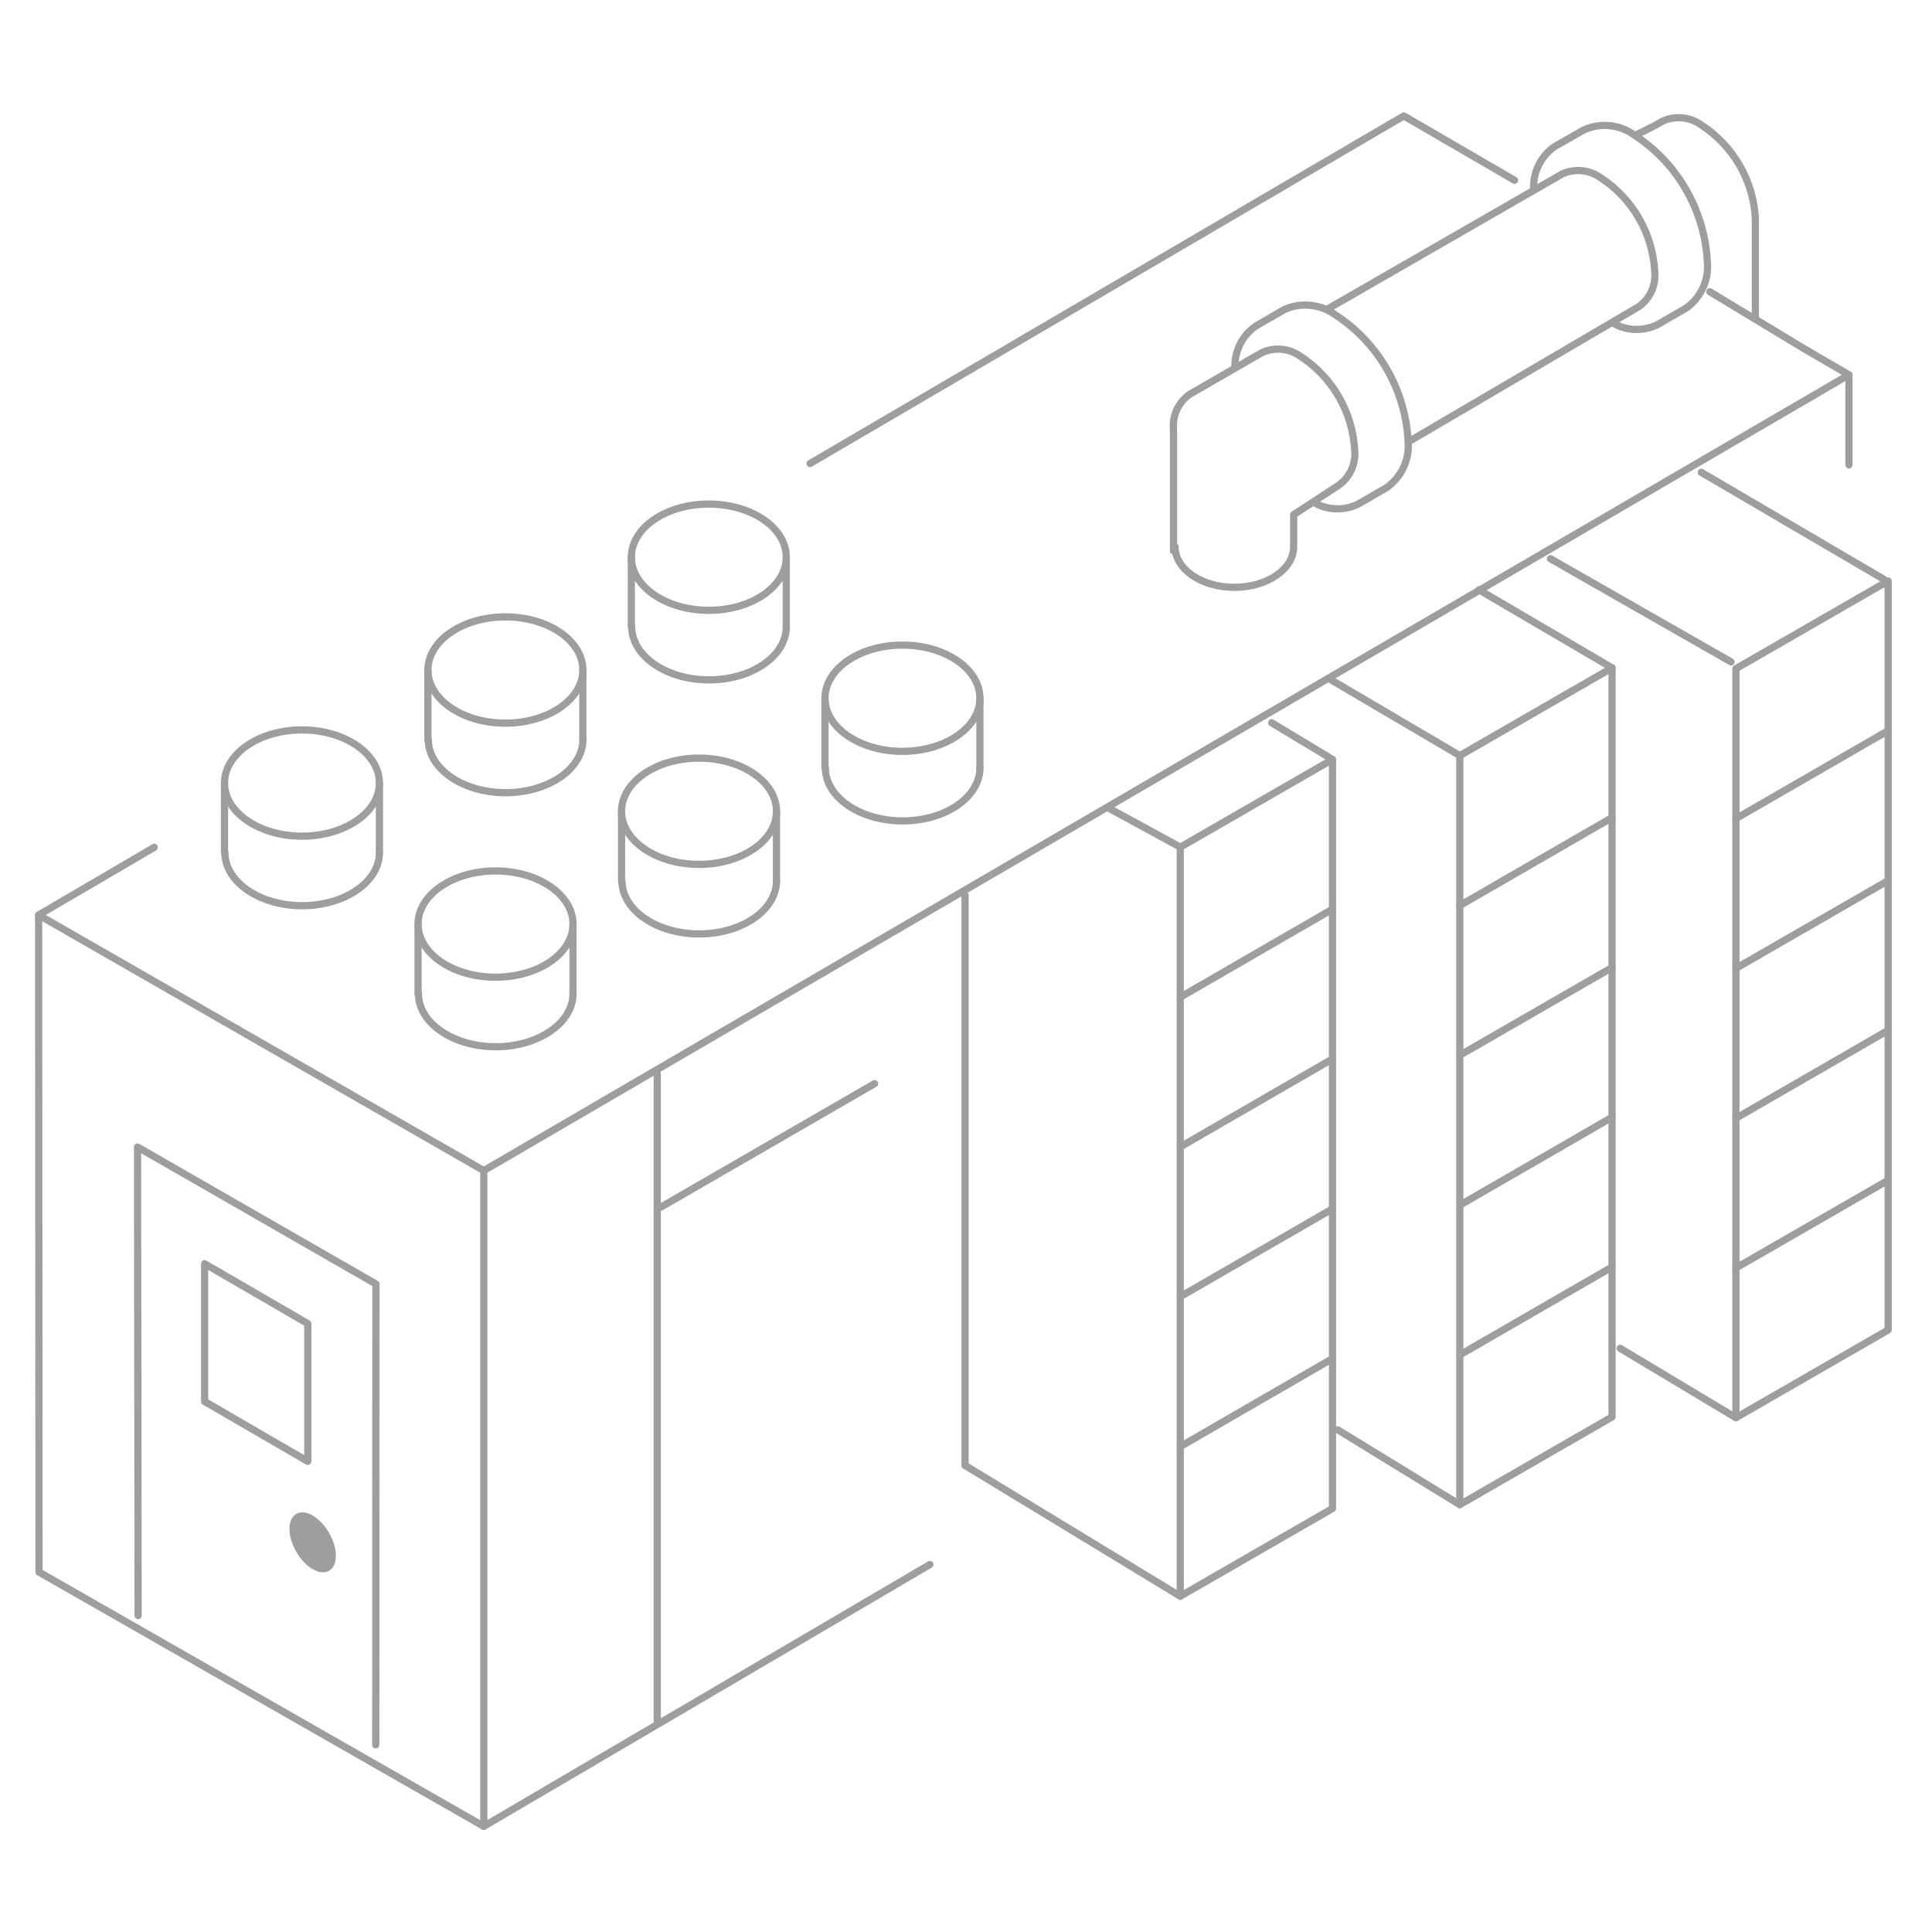 <svg width="268" height="268" viewBox="0 0 268 268" fill="none" xmlns="http://www.w3.org/2000/svg">
<path d="M128.988 217.027L67.107 253.341L5.413 218.072L5.359 126.925L21.386 117.545" stroke="#9E9EA0" stroke-linecap="round" stroke-linejoin="round"/>
<path d="M237.18 40.469L250.312 48.402L256.476 51.993V64.482" stroke="#9E9EA0" stroke-linecap="round" stroke-linejoin="round"/>
<path d="M112.375 64.293L194.731 16.08L210.088 25.005" stroke="#9E9EA0" stroke-linecap="round" stroke-linejoin="round"/>
<path d="M91.68 167.446L121.32 150.32" stroke="#9E9EA0" stroke-linecap="round" stroke-linejoin="round"/>
<path d="M67.109 253.341V162.381L256.478 51.992" stroke="#9E9EA0" stroke-linecap="round" stroke-linejoin="round"/>
<path d="M5.359 126.926L67.107 162.382" stroke="#9E9EA0" stroke-linecap="round" stroke-linejoin="round"/>
<path d="M79.484 128.184V137.858" stroke="#9E9EA0" stroke-linecap="round" stroke-linejoin="round"/>
<path d="M57.992 137.858V128.184" stroke="#9E9EA0" stroke-linecap="round" stroke-linejoin="round"/>
<path d="M68.739 135.554C74.674 135.554 79.486 132.255 79.486 128.184C79.486 124.114 74.674 120.814 68.739 120.814C62.804 120.814 57.992 124.114 57.992 128.184C57.992 132.255 62.804 135.554 68.739 135.554Z" stroke="#9E9EA0" stroke-linecap="round" stroke-linejoin="round"/>
<path d="M79.487 137.859C79.487 141.906 74.663 145.203 68.767 145.203C62.871 145.203 58.047 141.906 58.047 137.859" stroke="#9E9EA0" stroke-linecap="round" stroke-linejoin="round"/>
<path d="M107.711 112.533V122.181" stroke="#9E9EA0" stroke-linecap="round" stroke-linejoin="round"/>
<path d="M86.219 122.181V112.533" stroke="#9E9EA0" stroke-linecap="round" stroke-linejoin="round"/>
<path d="M96.966 119.904C102.901 119.904 107.712 116.604 107.712 112.534C107.712 108.464 102.901 105.164 96.966 105.164C91.03 105.164 86.219 108.464 86.219 112.534C86.219 116.604 91.03 119.904 96.966 119.904Z" stroke="#9E9EA0" stroke-linecap="round" stroke-linejoin="round"/>
<path d="M107.713 122.182C107.713 126.255 102.889 129.552 96.993 129.552C91.097 129.552 86.273 126.255 86.273 122.182" stroke="#9E9EA0" stroke-linecap="round" stroke-linejoin="round"/>
<path d="M135.93 96.853V106.528" stroke="#9E9EA0" stroke-linecap="round" stroke-linejoin="round"/>
<path d="M114.438 106.528V96.853" stroke="#9E9EA0" stroke-linecap="round" stroke-linejoin="round"/>
<path d="M125.184 104.224C131.12 104.224 135.931 100.925 135.931 96.854C135.931 92.784 131.12 89.484 125.184 89.484C119.249 89.484 114.438 92.784 114.438 96.854C114.438 100.925 119.249 104.224 125.184 104.224Z" stroke="#9E9EA0" stroke-linecap="round" stroke-linejoin="round"/>
<path d="M135.932 106.529C135.932 110.576 131.135 113.873 125.212 113.873C119.289 113.873 114.492 110.576 114.492 106.529" stroke="#9E9EA0" stroke-linecap="round" stroke-linejoin="round"/>
<path d="M52.633 108.619V118.267" stroke="#9E9EA0" stroke-linecap="round" stroke-linejoin="round"/>
<path d="M31.141 118.267V108.619" stroke="#9E9EA0" stroke-linecap="round" stroke-linejoin="round"/>
<path d="M41.887 115.99C47.823 115.99 52.634 112.69 52.634 108.62C52.634 104.55 47.823 101.25 41.887 101.25C35.952 101.25 31.141 104.55 31.141 108.62C31.141 112.69 35.952 115.99 41.887 115.99Z" stroke="#9E9EA0" stroke-linecap="round" stroke-linejoin="round"/>
<path d="M52.635 118.268C52.635 122.341 47.811 125.638 41.915 125.638C36.019 125.638 31.195 122.341 31.195 118.268" stroke="#9E9EA0" stroke-linecap="round" stroke-linejoin="round"/>
<path d="M80.852 92.941V102.616" stroke="#9E9EA0" stroke-linecap="round" stroke-linejoin="round"/>
<path d="M59.359 102.616V92.941" stroke="#9E9EA0" stroke-linecap="round" stroke-linejoin="round"/>
<path d="M70.106 100.312C76.041 100.312 80.853 97.013 80.853 92.942C80.853 88.872 76.041 85.572 70.106 85.572C64.171 85.572 59.359 88.872 59.359 92.942C59.359 97.013 64.171 100.312 70.106 100.312Z" stroke="#9E9EA0" stroke-linecap="round" stroke-linejoin="round"/>
<path d="M80.854 102.617C80.854 106.664 76.03 109.96 70.134 109.96C64.238 109.96 59.414 106.664 59.414 102.617" stroke="#9E9EA0" stroke-linecap="round" stroke-linejoin="round"/>
<path d="M109.07 77.291V86.939" stroke="#9E9EA0" stroke-linecap="round" stroke-linejoin="round"/>
<path d="M87.578 86.939V77.291" stroke="#9E9EA0" stroke-linecap="round" stroke-linejoin="round"/>
<path d="M98.325 84.662C104.26 84.662 109.072 81.362 109.072 77.292C109.072 73.222 104.26 69.922 98.325 69.922C92.39 69.922 87.578 73.222 87.578 77.292C87.578 81.362 92.39 84.662 98.325 84.662Z" stroke="#9E9EA0" stroke-linecap="round" stroke-linejoin="round"/>
<path d="M109.073 86.939C109.073 91.013 104.276 94.309 98.353 94.309C92.43 94.309 87.633 91.013 87.633 86.939" stroke="#9E9EA0" stroke-linecap="round" stroke-linejoin="round"/>
<path d="M91.172 148.955V238.735" stroke="#9E9EA0" stroke-linecap="round" stroke-linejoin="round"/>
<path d="M42.694 202.715L28.383 194.407V175.299L42.694 183.607V202.715Z" stroke="#9E9EA0" stroke-linecap="round" stroke-linejoin="round"/>
<path d="M45.651 217.892C46.907 217.167 46.906 214.813 45.647 212.634C44.389 210.455 42.351 209.276 41.095 210.001C39.839 210.727 39.84 213.081 41.098 215.26C42.356 217.439 44.395 218.618 45.651 217.892Z" fill="#9E9EA0"/>
<path d="M52.123 242.031L52.149 178.113L19.078 159.111L19.159 224.101" stroke="#9E9EA0" stroke-linecap="round" stroke-linejoin="round"/>
<path d="M182.215 69.68C183.146 70.229 184.199 70.538 185.28 70.58C186.36 70.622 187.434 70.396 188.406 69.921L192.345 67.643C193.378 66.916 194.198 65.927 194.72 64.777C195.243 63.628 195.45 62.36 195.32 61.104C195.127 57.606 194.111 54.203 192.356 51.172C190.6 48.14 188.154 45.566 185.216 43.657C184.208 42.93 183.026 42.48 181.789 42.353C180.552 42.227 179.303 42.426 178.168 42.934L174.228 45.212C173.301 45.847 172.548 46.705 172.037 47.707C171.527 48.709 171.276 49.823 171.307 50.947" stroke="#9E9EA0" stroke-linecap="round" stroke-linejoin="round"/>
<path d="M162.782 76.432V59.575C162.694 58.645 162.85 57.708 163.235 56.857C163.621 56.007 164.222 55.271 164.979 54.724L175.056 48.909C175.917 48.517 176.867 48.36 177.808 48.454C178.75 48.548 179.649 48.89 180.416 49.445C182.599 50.87 184.416 52.79 185.719 55.048C187.023 57.306 187.777 59.839 187.92 62.443C188.008 63.373 187.852 64.309 187.466 65.16C187.081 66.011 186.48 66.746 185.723 67.293L179.451 71.394V75.843C179.451 78.951 175.78 81.471 171.224 81.471C166.668 81.471 162.996 78.951 162.996 75.843" stroke="#9E9EA0" stroke-linecap="round" stroke-linejoin="round"/>
<path d="M223.724 44.809C224.663 45.354 225.722 45.658 226.806 45.696C227.891 45.733 228.968 45.502 229.942 45.023L233.882 42.745C234.909 42.021 235.724 41.036 236.242 39.891C236.761 38.746 236.964 37.483 236.83 36.233C236.637 32.734 235.625 29.33 233.874 26.295C232.124 23.26 229.685 20.678 226.753 18.759C225.736 18.014 224.538 17.556 223.284 17.434C222.03 17.311 220.765 17.528 219.624 18.063L215.684 20.314C214.752 20.952 213.993 21.814 213.479 22.82C212.964 23.827 212.709 24.946 212.736 26.076" stroke="#9E9EA0" stroke-linecap="round" stroke-linejoin="round"/>
<path d="M184.086 42.906L216.675 24.146C217.534 23.75 218.482 23.589 219.423 23.678C220.365 23.768 221.266 24.105 222.035 24.655C224.218 26.081 226.034 28 227.338 30.258C228.642 32.516 229.395 35.049 229.539 37.653C229.632 38.587 229.478 39.529 229.092 40.385C228.706 41.241 228.103 41.981 227.341 42.53L195.369 61.29" stroke="#9E9EA0" stroke-linecap="round" stroke-linejoin="round"/>
<path d="M226.859 18.759C226.859 18.759 229.003 17.768 230.638 16.803C231.499 16.411 232.449 16.255 233.39 16.349C234.332 16.443 235.232 16.785 235.998 17.339C238.186 18.76 240.006 20.679 241.31 22.938C242.614 25.197 243.365 27.732 243.502 30.337V44.005" stroke="#9E9EA0" stroke-linecap="round" stroke-linejoin="round"/>
<path d="M261.915 80.588L240.797 92.755V196.659L261.915 184.491V80.588Z" stroke="#9E9EA0" stroke-linecap="round" stroke-linejoin="round"/>
<path d="M240.797 113.551L261.915 101.357" stroke="#9E9EA0" stroke-linecap="round" stroke-linejoin="round"/>
<path d="M240.797 134.321L261.915 122.154" stroke="#9E9EA0" stroke-linecap="round" stroke-linejoin="round"/>
<path d="M240.797 155.118L261.915 142.924" stroke="#9E9EA0" stroke-linecap="round" stroke-linejoin="round"/>
<path d="M240.797 175.888L261.915 163.721" stroke="#9E9EA0" stroke-linecap="round" stroke-linejoin="round"/>
<path d="M223.618 92.648L202.5 104.816V208.719L223.618 196.552V92.648Z" stroke="#9E9EA0" stroke-linecap="round" stroke-linejoin="round"/>
<path d="M202.5 125.612L223.618 113.418" stroke="#9E9EA0" stroke-linecap="round" stroke-linejoin="round"/>
<path d="M202.5 146.382L223.618 134.215" stroke="#9E9EA0" stroke-linecap="round" stroke-linejoin="round"/>
<path d="M202.5 167.178L223.618 154.984" stroke="#9E9EA0" stroke-linecap="round" stroke-linejoin="round"/>
<path d="M202.5 187.95L223.618 175.756" stroke="#9E9EA0" stroke-linecap="round" stroke-linejoin="round"/>
<path d="M184.837 105.352L163.719 117.519V221.422L184.837 209.255V105.352Z" stroke="#9E9EA0" stroke-linecap="round" stroke-linejoin="round"/>
<path d="M163.742 138.315L184.834 126.121" stroke="#9E9EA0" stroke-linecap="round" stroke-linejoin="round"/>
<path d="M163.742 159.085L184.834 146.891" stroke="#9E9EA0" stroke-linecap="round" stroke-linejoin="round"/>
<path d="M163.742 179.855L184.834 167.688" stroke="#9E9EA0" stroke-linecap="round" stroke-linejoin="round"/>
<path d="M163.742 200.653L184.834 188.459" stroke="#9E9EA0" stroke-linecap="round" stroke-linejoin="round"/>
<path d="M236 65.525L261.353 80.373" stroke="#9E9EA0" stroke-linecap="round" stroke-linejoin="round"/>
<path d="M215.07 77.506L240.128 91.817" stroke="#9E9EA0" stroke-linecap="round" stroke-linejoin="round"/>
<path d="M202.497 208.719L185.586 198.348" stroke="#9E9EA0" stroke-linecap="round" stroke-linejoin="round"/>
<path d="M240.795 196.658L224.742 187.037" stroke="#9E9EA0" stroke-linecap="round" stroke-linejoin="round"/>
<path d="M223.621 92.647L205.156 81.82" stroke="#9E9EA0" stroke-linecap="round" stroke-linejoin="round"/>
<path d="M202.497 104.814L184.461 94.201" stroke="#9E9EA0" stroke-linecap="round" stroke-linejoin="round"/>
<path d="M184.84 105.35L176.398 100.258" stroke="#9E9EA0" stroke-linecap="round" stroke-linejoin="round"/>
<path d="M163.746 117.519L153.75 112.078" stroke="#9E9EA0" stroke-linecap="round" stroke-linejoin="round"/>
<path d="M163.722 221.421L133.867 203.278V124.164" stroke="#9E9EA0" stroke-linecap="round" stroke-linejoin="round"/>
</svg>
